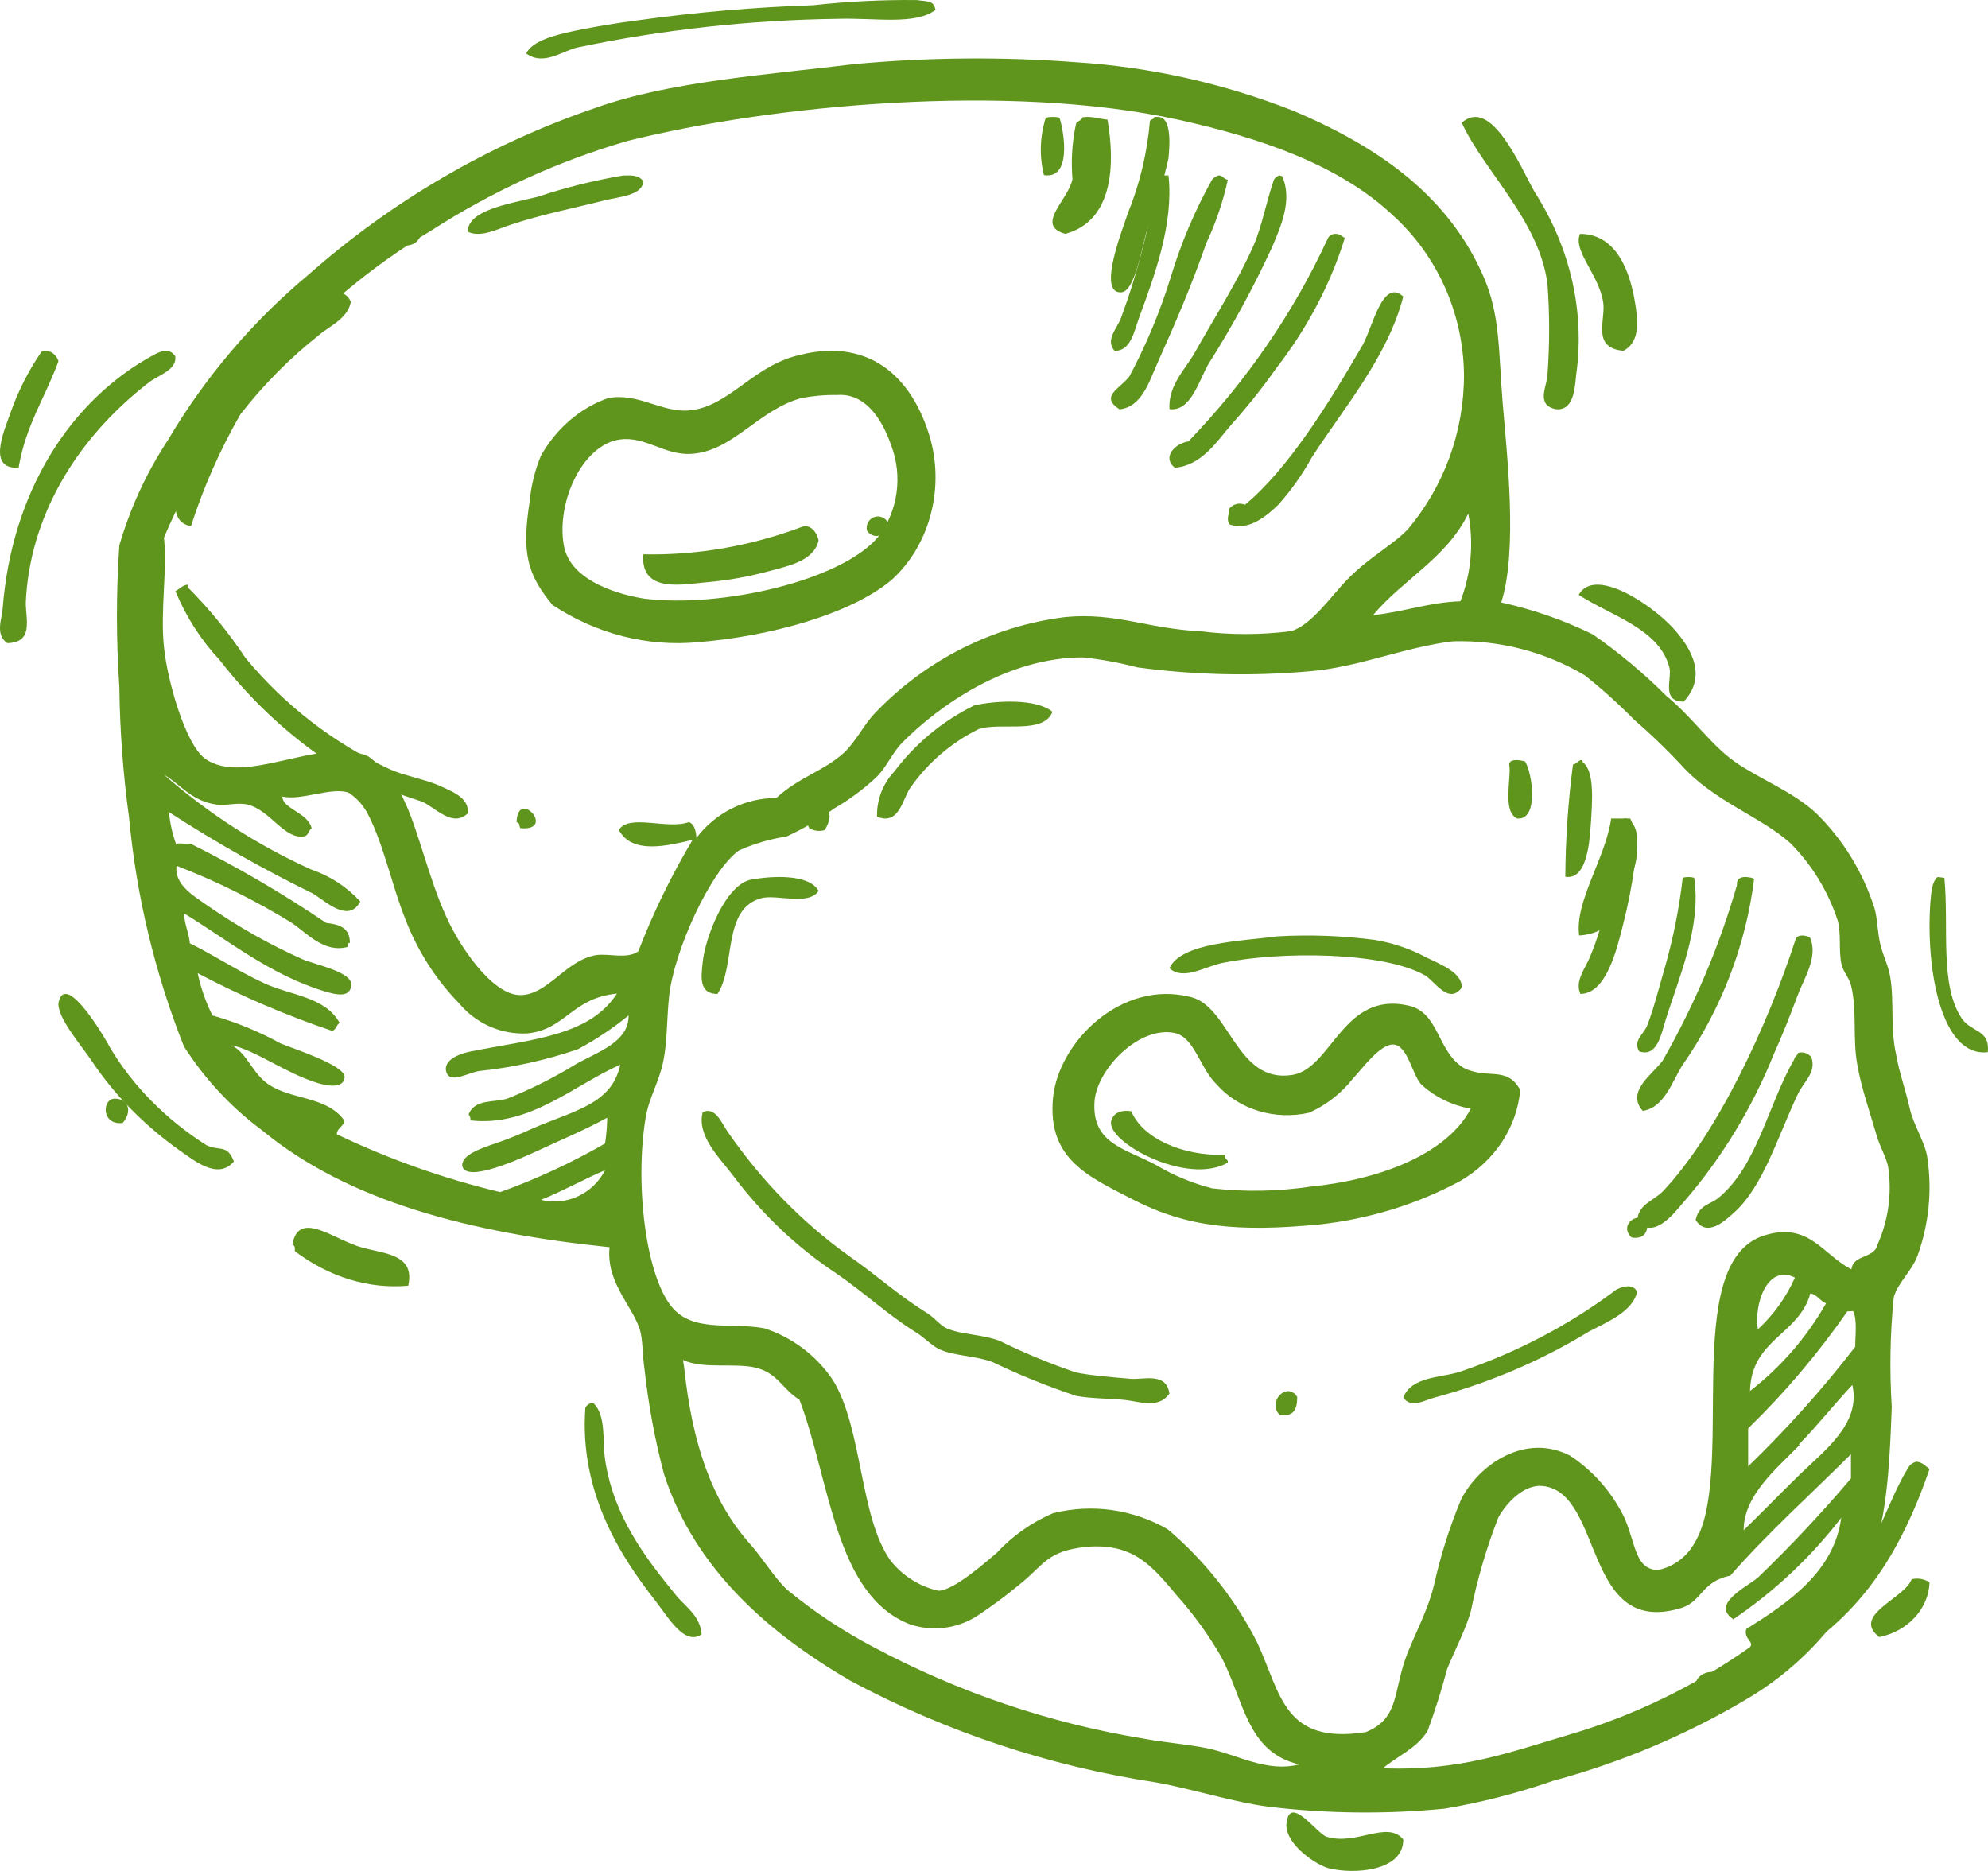 <?xml version="1.0" encoding="UTF-8"?>
<svg width="34px" height="32px" viewBox="0 0 34 32" version="1.1" xmlns="http://www.w3.org/2000/svg" xmlns:xlink="http://www.w3.org/1999/xlink">
    <title>9695A10B-0A8A-417E-8BF6-AC41ECFFBD0C</title>
    <g id="Page-1" stroke="none" stroke-width="1" fill="none" fill-rule="evenodd">
        <g id="13.-Landing-screen" transform="translate(-364, -582)" fill="#60951D">
            <g id="Categories" transform="translate(6, 570)">
                <g id="Asset-1" transform="translate(358, 12)">
                    <path d="M16,0.168 C15.662,0.433 14.965,0.303 14.333,0.322 C12.821,0.342 11.319,0.508 9.866,0.814 C9.602,0.88 9.294,1.129 9,0.915 C9.1,0.7 9.489,0.6 9.814,0.53 C10.175,0.455 10.543,0.394 10.913,0.347 C11.902,0.209 12.903,0.123 13.909,0.089 C14.495,0.024 15.087,-0.005 15.68,0.001 C15.866,0.029 15.965,0.001 16,0.168 Z" id="Path"></path>
                    <path d="M18.12,2.012 C18.206,2.285 18.325,3.069 17.854,2.995 C17.773,2.671 17.784,2.33 17.886,2.012 C17.963,1.996 18.043,1.996 18.12,2.012 Z" id="Path"></path>
                    <path d="M18.941,2.046 C19.071,2.797 19.049,3.776 18.219,4 C17.693,3.851 18.27,3.423 18.342,3.065 C18.316,2.753 18.335,2.44 18.4,2.131 C18.4,2.076 18.501,2.066 18.515,2.006 C18.688,1.982 18.797,2.036 18.941,2.046 Z" id="Path"></path>
                    <path d="M19.803,2 C20.036,2 20.01,2.458 19.983,2.714 C19.891,3.123 19.77,3.524 19.622,3.914 C19.543,4.175 19.415,4.981 19.181,4.999 C18.741,5.036 19.234,3.836 19.287,3.653 C19.491,3.152 19.619,2.62 19.666,2.078 C19.666,2.037 19.741,2.05 19.741,2 L19.803,2 Z" id="Path"></path>
                    <path d="M19.984,3 C20.077,3.831 19.742,4.723 19.479,5.441 C19.397,5.667 19.339,6.007 19.062,6 C18.898,5.815 19.103,5.622 19.171,5.441 C19.458,4.666 19.665,3.857 19.786,3.03 C19.868,3 19.875,3 19.984,3 Z" id="Path"></path>
                    <path d="M26.602,6.997 C26.26,6.921 26.461,6.601 26.466,6.408 C26.504,5.893 26.504,5.376 26.466,4.861 C26.33,3.777 25.38,2.927 25,2.1 C25.5,1.65 25.999,2.842 26.243,3.278 C26.862,4.243 27.11,5.341 26.955,6.426 C26.933,6.664 26.906,7.037 26.602,6.997 Z" id="Path"></path>
                    <path d="M11,3.097 C11,3.345 10.573,3.367 10.343,3.426 C9.812,3.561 9.263,3.667 8.728,3.846 C8.493,3.923 8.221,4.069 8,3.963 C8,3.597 8.69,3.488 9.192,3.367 C9.663,3.21 10.152,3.087 10.653,3.002 C10.765,3.002 10.915,2.98 11,3.097 Z" id="Path"></path>
                    <path d="M21,3.073 C20.917,3.449 20.793,3.814 20.63,4.161 C20.375,4.897 20.092,5.548 19.787,6.229 C19.656,6.525 19.524,6.966 19.146,7 C18.805,6.782 19.146,6.653 19.315,6.439 C19.601,5.903 19.837,5.34 20.018,4.756 C20.194,4.169 20.433,3.605 20.729,3.073 C20.758,3.038 20.797,3.013 20.84,3 C20.914,2.996 20.934,3.073 21,3.073 Z" id="Path"></path>
                    <path d="M21.926,3.012 C22.115,3.419 21.898,3.89 21.754,4.232 C21.432,4.928 21.068,5.596 20.664,6.232 C20.503,6.517 20.363,7.046 20.001,6.997 C19.977,6.59 20.271,6.318 20.433,6.033 C20.755,5.456 21.169,4.813 21.439,4.199 C21.586,3.862 21.653,3.459 21.789,3.069 C21.813,3.037 21.843,3.013 21.877,3 L21.926,3.012 Z" id="Path"></path>
                    <path d="M27.023,4 C27.667,4 27.884,4.691 27.962,5.167 C28.01,5.455 28.065,5.846 27.764,6 C27.222,5.951 27.457,5.484 27.421,5.187 C27.36,4.711 26.891,4.289 27.023,4 Z" id="Path"></path>
                    <path d="M23,4.071 C22.752,4.865 22.357,5.616 21.832,6.291 C21.596,6.627 21.338,6.951 21.061,7.26 C20.807,7.552 20.558,7.959 20.093,8 C19.868,7.822 20.093,7.586 20.326,7.549 C21.316,6.519 22.119,5.353 22.702,4.093 C22.716,4.051 22.753,4.017 22.8,4.004 C22.902,3.986 22.931,4.03 23,4.071 Z" id="Path"></path>
                    <path d="M7.205,3.926 C7.213,4.019 7.169,4.109 7.092,4.158 C7.014,4.208 6.916,4.21 6.836,4.163 C6.656,3.881 7.103,3.652 7.205,3.926 Z" id="Path"></path>
                    <path d="" id="Path"></path>
                    <path d="M6,5.167 C5.942,5.456 5.633,5.576 5.454,5.732 C4.955,6.126 4.505,6.581 4.112,7.086 C3.764,7.691 3.48,8.333 3.266,9 C2.819,8.917 3.056,8.302 3.123,8.137 C3.7,6.887 4.584,5.812 5.687,5.016 C5.748,4.992 5.816,4.995 5.875,5.024 C5.934,5.052 5.979,5.104 6,5.167 L6,5.167 Z" id="Path"></path>
                    <path d="M2.997,6.093 C3.032,6.322 2.719,6.414 2.558,6.532 C1.26,7.532 0.502,8.885 0.441,10.309 C0.441,10.599 0.578,10.989 0.124,11 C-0.086,10.851 0.031,10.592 0.046,10.405 C0.197,8.44 1.178,6.852 2.641,6.063 C2.749,6.009 2.895,5.941 2.997,6.093 Z" id="Path"></path>
                    <path d="M24,5.072 C23.732,6.108 22.979,6.978 22.435,7.824 C22.273,8.117 22.08,8.388 21.862,8.633 C21.671,8.819 21.341,9.099 21.021,8.965 C20.973,8.86 21.021,8.819 21.021,8.702 C21.09,8.618 21.198,8.591 21.293,8.633 C22.028,8.022 22.711,6.922 23.276,5.95 C23.467,5.663 23.629,4.736 24,5.072 Z" id="Path"></path>
                    <path d="M9.449,10.347 C9.015,9.82 8.921,9.461 9.058,8.58 C9.083,8.309 9.148,8.045 9.25,7.797 C9.515,7.326 9.924,6.975 10.403,6.808 C10.911,6.713 11.318,7.058 11.779,7.02 C12.436,6.968 12.835,6.315 13.57,6.099 C14.836,5.732 15.606,6.427 15.915,7.517 C16.151,8.395 15.886,9.345 15.243,9.924 C14.535,10.512 13.159,10.883 11.947,10.983 C11.075,11.066 10.201,10.844 9.449,10.347 L9.449,10.347 Z M13.707,6.808 C12.964,7.011 12.534,7.724 11.818,7.763 C11.365,7.789 11.036,7.456 10.602,7.517 C9.969,7.603 9.516,8.571 9.641,9.319 C9.75,9.971 10.669,10.183 11.017,10.239 C12.354,10.404 14.402,9.924 15.02,9.181 C15.356,8.749 15.442,8.145 15.243,7.62 C15.063,7.102 14.762,6.721 14.316,6.756 C14.112,6.752 13.908,6.77 13.707,6.808 L13.707,6.808 Z" id="Shape"></path>
                    <path d="M1,6.178 C0.775,6.795 0.441,7.27 0.318,7.999 C-0.215,8.03 0.058,7.402 0.172,7.081 C0.306,6.695 0.489,6.334 0.714,6.01 C0.832,5.972 0.957,6.045 1,6.178 L1,6.178 Z" id="Path"></path>
                    <path d="M15.164,8.905 C15.2,8.997 15.161,9.102 15.073,9.147 C14.986,9.191 14.879,9.16 14.828,9.075 C14.807,8.986 14.849,8.895 14.929,8.854 C15.009,8.813 15.107,8.834 15.164,8.905 L15.164,8.905 Z" id="Path"></path>
                    <path d="M14,9.244 C13.922,9.585 13.513,9.672 13.171,9.764 C12.823,9.859 12.472,9.923 12.12,9.955 C11.695,9.99 10.952,10.163 11.002,9.481 C11.921,9.5 12.837,9.341 13.727,9.007 C13.846,8.972 13.963,9.074 14,9.244 Z" id="Path"></path>
                    <path d="M7.996,13.915 C7.732,14.164 7.428,13.793 7.21,13.708 C6.731,13.555 6.262,13.37 5.807,13.155 C5.021,12.658 4.327,12.026 3.756,11.288 C3.436,10.945 3.18,10.546 3,10.11 C3.063,10.08 3.1,10.03 3.171,10.008 C3.242,9.987 3.205,10.008 3.209,10.042 C3.578,10.412 3.91,10.818 4.199,11.254 C4.87,12.065 5.712,12.715 6.663,13.155 C6.905,13.265 7.219,13.316 7.499,13.43 C7.653,13.51 8.046,13.624 7.996,13.915 Z" id="Path"></path>
                    <path d="M28.796,12 C28.407,12 28.597,11.609 28.552,11.422 C28.387,10.756 27.554,10.535 27,10.174 C27.269,9.691 28.222,10.327 28.592,10.719 C28.961,11.11 29.185,11.584 28.796,12 Z" id="Path"></path>
                    <path d="M18,12.175 C17.845,12.569 17.116,12.345 16.737,12.47 C16.276,12.698 15.878,13.037 15.579,13.459 C15.438,13.643 15.389,14.126 15,13.969 C14.992,13.684 15.097,13.406 15.292,13.2 C15.655,12.716 16.126,12.327 16.666,12.063 C17.024,11.983 17.726,11.942 18,12.175 Z" id="Path"></path>
                    <path d="M26.082,13.023 C26.209,13.218 26.323,14.039 25.946,13.999 C25.684,13.876 25.856,13.283 25.811,13.077 C25.815,12.97 25.996,12.998 26.082,13.023 Z" id="Path"></path>
                    <path d="M27.07,13.038 C27.279,13.188 27.23,13.738 27.206,14.113 C27.181,14.489 27.119,15.052 26.771,14.996 C26.775,14.353 26.819,13.711 26.902,13.075 C26.972,13.075 27.042,12.935 27.07,13.038 Z" id="Path"></path>
                    <path d="M27.882,14 C28.056,14.372 28.038,14.76 27.828,15.127 C27.708,15.471 27.641,15.959 27.008,16 C26.928,15.419 27.461,14.677 27.555,14 L27.882,14 Z" id="Path"></path>
                    <path d="M8.901,14.165 C8.872,14.136 8.901,14.074 8.835,14.062 C8.852,13.467 9.523,14.219 8.901,14.165 Z" id="Path"></path>
                    <path d="M27.818,14.001 C28.098,14.142 27.98,14.565 27.948,14.859 C27.906,15.158 27.848,15.455 27.775,15.748 C27.648,16.267 27.471,16.992 27.029,17 C26.93,16.783 27.108,16.569 27.191,16.372 C27.286,16.148 27.362,15.917 27.42,15.68 C27.538,15.149 27.623,14.611 27.676,14.07 C27.706,14.021 27.762,13.994 27.818,14.001 L27.818,14.001 Z" id="Path"></path>
                    <path d="M14.075,13.788 C14.075,13.822 14.116,13.813 14.14,13.822 C14.23,13.95 14.177,14.071 14.107,14.196 C14.017,14.225 13.918,14.213 13.837,14.162 C13.799,14.081 13.805,13.984 13.853,13.908 C13.902,13.832 13.985,13.787 14.075,13.788 L14.075,13.788 Z" id="Path"></path>
                    <path d="M28.975,15.013 C29.103,15.857 28.705,16.736 28.475,17.483 C28.408,17.705 28.333,18.089 28.033,17.981 C27.925,17.795 28.114,17.687 28.171,17.54 C28.279,17.267 28.374,16.89 28.475,16.542 C28.618,16.043 28.719,15.531 28.779,15.013 C28.843,14.996 28.911,14.996 28.975,15.013 Z" id="Path"></path>
                    <path d="M14,15.237 C13.829,15.495 13.288,15.295 13.028,15.36 C12.347,15.537 12.589,16.515 12.272,17 C11.933,17 11.999,16.669 12.017,16.465 C12.057,16.041 12.408,15.125 12.848,15.044 C13.191,14.983 13.833,14.94 14,15.237 Z" id="Path"></path>
                    <path d="M30,15.03 C29.859,16.171 29.438,17.265 28.769,18.227 C28.59,18.515 28.462,18.944 28.096,19 C27.798,18.67 28.274,18.365 28.435,18.142 C28.98,17.189 29.407,16.181 29.707,15.137 C29.684,14.948 29.94,15 30,15.03 Z" id="Path"></path>
                    <path d="M33.254,15.015 C33.335,15.857 33.167,16.853 33.554,17.423 C33.718,17.661 34.036,17.606 33.997,17.996 C33.197,18.088 32.931,16.57 33.015,15.423 C33.03,15.25 33.042,15.081 33.137,15 L33.254,15.015 Z" id="Path"></path>
                    <path d="M25,16.892 C24.773,17.195 24.535,16.774 24.37,16.682 C23.656,16.276 21.897,16.268 20.914,16.468 C20.603,16.53 20.242,16.778 20,16.56 C20.204,16.121 21.213,16.099 21.855,16.014 C22.411,15.983 22.969,16.004 23.521,16.077 C23.83,16.13 24.127,16.232 24.401,16.379 C24.666,16.505 25.011,16.645 25,16.892 Z" id="Path"></path>
                    <path d="M30.956,16.035 C31.101,16.369 30.854,16.726 30.736,17.046 C30.617,17.367 30.481,17.71 30.34,18.022 C29.966,18.954 29.442,19.814 28.792,20.563 C28.625,20.756 28.299,21.195 28,20.902 C28,20.6 28.273,20.545 28.44,20.375 C29.368,19.396 30.234,17.536 30.709,16.067 C30.736,15.984 30.863,15.984 30.956,16.035 Z" id="Path"></path>
                    <path d="M4,19.865 C3.725,20.191 3.319,19.846 3.067,19.673 C2.469,19.247 1.965,18.735 1.579,18.161 C1.411,17.902 0.945,17.376 1.005,17.132 C1.136,16.598 1.85,17.847 1.882,17.918 C2.272,18.573 2.835,19.144 3.529,19.586 C3.762,19.696 3.883,19.563 4,19.865 Z" id="Path"></path>
                    <path d="M26,18.643 C25.944,19.28 25.565,19.856 24.976,20.198 C24.239,20.595 23.42,20.848 22.571,20.942 C21.18,21.076 20.308,20.993 19.388,20.522 C18.623,20.127 17.906,19.83 18.01,18.773 C18.101,17.835 19.172,16.739 20.377,17.056 C21.038,17.23 21.15,18.54 22.104,18.385 C22.778,18.275 22.968,16.949 24.082,17.198 C24.618,17.309 24.575,17.99 25.037,18.267 C25.443,18.468 25.771,18.223 26,18.643 Z M24.303,18.544 C24.152,18.373 24.078,17.899 23.845,17.867 C23.612,17.835 23.283,18.298 23.137,18.449 C22.945,18.695 22.69,18.895 22.394,19.03 C21.806,19.167 21.185,18.977 20.804,18.544 C20.519,18.263 20.433,17.752 20.096,17.669 C19.478,17.535 18.744,18.302 18.718,18.856 C18.679,19.573 19.263,19.648 19.776,19.929 C20.071,20.104 20.393,20.238 20.731,20.325 C21.295,20.389 21.867,20.378 22.428,20.293 C23.564,20.182 24.743,19.751 25.153,18.963 C24.83,18.905 24.534,18.759 24.303,18.544 Z" id="Shape"></path>
                    <path d="" id="Path"></path>
                    <path d="M30.979,18.081 C31.071,18.35 30.842,18.501 30.739,18.732 C30.407,19.429 30.15,20.319 29.634,20.76 C29.523,20.857 29.195,21.18 29,20.865 C29.055,20.605 29.247,20.605 29.391,20.487 C30.057,19.937 30.234,18.9 30.688,18.115 C30.688,18.069 30.743,18.06 30.75,18.01 C30.832,17.983 30.92,18.011 30.979,18.081 L30.979,18.081 Z" id="Path"></path>
                    <path d="M19.348,19.006 C19.537,19.463 20.208,19.774 20.957,19.752 C20.921,19.827 21.014,19.821 20.998,19.886 C20.294,20.29 18.897,19.518 19.006,19.166 C19.032,19.081 19.109,18.973 19.348,19.006 Z" id="Path"></path>
                    <path d="M2.099,19.206 C1.73,19.252 1.743,18.791 1.964,18.791 C2.185,18.791 2.275,18.998 2.099,19.206 Z" id="Path"></path>
                    <path d="M20,23.835 C19.821,24.1 19.487,23.972 19.253,23.946 C19.018,23.919 18.668,23.924 18.406,23.875 C17.919,23.713 17.441,23.52 16.975,23.296 C16.661,23.181 16.311,23.194 16.061,23.075 C15.937,23.017 15.81,22.876 15.663,22.787 C15.166,22.474 14.808,22.129 14.296,21.775 C13.629,21.334 13.035,20.77 12.539,20.108 C12.312,19.808 11.911,19.427 12.018,19.021 C12.237,18.919 12.348,19.22 12.439,19.348 C13.017,20.189 13.722,20.911 14.522,21.483 C15.023,21.832 15.341,22.138 15.858,22.46 C15.977,22.535 16.077,22.664 16.184,22.717 C16.426,22.827 16.784,22.818 17.094,22.933 C17.519,23.141 17.954,23.322 18.398,23.473 C18.644,23.526 19.038,23.557 19.34,23.583 C19.555,23.601 19.948,23.464 20,23.835 Z" id="Path"></path>
                    <path d="" id="Path"></path>
                    <path d="M6.982,21.99 C6.309,22.05 5.636,21.846 5.043,21.4 C5.043,21.334 5.043,21.301 5,21.288 C5.109,20.672 5.721,21.216 6.205,21.341 C6.594,21.446 7.101,21.459 6.982,21.99 Z" id="Path"></path>
                    <path d="M28.172,20.963 C28.172,21.1 28.09,21.195 27.906,21.166 C27.656,20.942 28.078,20.655 28.172,20.963 Z" id="Path"></path>
                    <path d="M28,22.097 C27.918,22.432 27.509,22.601 27.175,22.774 C26.365,23.27 25.476,23.65 24.54,23.902 C24.384,23.94 24.128,24.102 24,23.902 C24.136,23.549 24.623,23.564 24.944,23.47 C25.926,23.141 26.839,22.663 27.645,22.056 C27.728,22.015 27.926,21.936 28,22.097 Z" id="Path"></path>
                    <path d="M22.186,23.893 C22.186,24.113 22.12,24.234 21.887,24.201 C21.662,23.976 22.014,23.619 22.186,23.893 Z" id="Path"></path>
                    <path d="M10.153,24.003 C10.372,24.216 10.299,24.649 10.351,24.981 C10.504,25.954 11.045,26.649 11.545,27.264 C11.701,27.467 11.976,27.622 12,27.954 C11.701,28.153 11.431,27.662 11.205,27.374 C10.639,26.653 9.903,25.543 10.011,24.079 C10.042,24.019 10.098,23.99 10.153,24.003 Z" id="Path"></path>
                    <path d="M33,25.126 C32.502,26.569 31.797,27.716 30.416,28.456 C30.031,28.708 29.586,28.893 29.108,29 C29,28.933 28.969,28.812 29.033,28.714 C29.098,28.617 29.24,28.572 29.369,28.608 C30.559,28.144 31.503,27.347 32.026,26.365 C32.245,25.944 32.41,25.451 32.662,25.063 C32.692,25.034 32.731,25.012 32.776,25 C32.886,25.011 32.936,25.081 33,25.126 Z" id="Path"></path>
                    <path d="M33,27.064 C32.985,27.514 32.632,27.899 32.141,28 C31.654,27.624 32.573,27.342 32.695,27.01 C32.801,26.986 32.913,27.006 33,27.064 Z" id="Path"></path>
                    <path d="M24,31.462 C24,32.008 23.156,32.062 22.725,31.954 C22.529,31.906 22,31.564 22,31.216 C22.036,30.657 22.514,31.354 22.685,31.414 C23.196,31.576 23.725,31.125 24,31.462 Z" id="Path"></path>
                    <path d="M25.675,10.304 C26.215,10.423 26.74,10.605 27.239,10.849 C27.689,11.162 28.112,11.515 28.501,11.904 C28.944,12.266 29.256,12.735 29.666,13.026 C30.077,13.317 30.665,13.537 31.063,13.911 C31.523,14.362 31.866,14.923 32.062,15.544 C32.111,15.727 32.111,15.959 32.159,16.155 C32.208,16.35 32.293,16.512 32.326,16.699 C32.399,17.114 32.326,17.58 32.427,18.029 C32.48,18.34 32.59,18.639 32.659,18.947 C32.728,19.254 32.911,19.508 32.959,19.778 C33.048,20.351 32.991,20.938 32.793,21.481 C32.691,21.751 32.448,21.947 32.387,22.196 C32.325,22.817 32.315,23.443 32.354,24.066 C32.31,25.242 32.257,26.28 31.822,27.061 C31.356,27.898 30.679,28.591 29.861,29.068 C28.829,29.679 27.722,30.145 26.569,30.456 C25.963,30.667 25.341,30.827 24.709,30.934 C23.706,31.032 22.697,31.021 21.696,30.901 C21.083,30.822 20.434,30.606 19.768,30.485 C17.945,30.208 16.18,29.621 14.546,28.748 C13.17,27.946 11.883,26.85 11.355,25.208 C11.199,24.618 11.088,24.017 11.022,23.409 C10.99,23.201 10.998,22.994 10.957,22.794 C10.864,22.379 10.36,21.963 10.425,21.332 C8.05,21.087 5.959,20.555 4.473,19.325 C3.949,18.936 3.499,18.451 3.145,17.896 C2.65,16.647 2.334,15.331 2.208,13.99 C2.106,13.246 2.05,12.497 2.041,11.746 C1.986,10.941 1.986,10.133 2.041,9.328 C2.228,8.687 2.508,8.079 2.873,7.525 C3.508,6.451 4.319,5.497 5.269,4.704 C6.709,3.431 8.38,2.459 10.186,1.845 C11.436,1.396 13.101,1.28 14.607,1.097 C15.867,0.98 17.134,0.969 18.395,1.064 C19.671,1.145 20.926,1.426 22.119,1.895 C23.666,2.547 24.79,3.403 25.367,4.72 C25.663,5.385 25.627,6.021 25.7,6.897 C25.773,7.774 25.96,9.419 25.675,10.304 Z M10.584,14.194 C10.758,13.915 11.42,14.194 11.781,14.061 C11.895,14.094 11.907,14.277 11.911,14.331 C12.238,13.9 12.742,13.648 13.276,13.649 C13.682,13.279 14.088,13.192 14.441,12.868 C14.648,12.669 14.778,12.386 14.973,12.187 C15.843,11.281 16.989,10.705 18.221,10.554 C19.086,10.471 19.646,10.757 20.515,10.795 C21.034,10.861 21.559,10.861 22.078,10.795 C22.423,10.703 22.785,10.172 23.044,9.91 C23.41,9.532 23.808,9.332 24.072,9.058 C24.698,8.322 25.041,7.379 25.038,6.403 C25.025,5.361 24.583,4.372 23.82,3.681 C22.914,2.826 21.566,2.36 20.158,2.049 C17.255,1.409 13.198,1.795 10.734,2.41 C9.549,2.754 8.418,3.271 7.376,3.943 C5.344,5.15 3.742,6.99 2.804,9.195 C2.865,9.731 2.739,10.442 2.804,11.065 C2.861,11.638 3.17,12.727 3.503,12.972 C4.177,13.466 5.496,12.581 6.296,12.935 C6.57,13.135 6.787,13.406 6.925,13.72 C7.157,14.214 7.332,15.016 7.624,15.66 C7.839,16.155 8.407,17.011 8.887,17.019 C9.366,17.027 9.662,16.433 10.186,16.337 C10.409,16.3 10.722,16.412 10.917,16.271 C11.172,15.609 11.483,14.971 11.846,14.364 C11.44,14.459 10.811,14.626 10.584,14.194 Z M23.483,10.521 C24.007,10.467 24.425,10.304 24.977,10.284 C25.161,9.807 25.208,9.287 25.111,8.784 C24.742,9.544 23.994,9.91 23.483,10.521 Z M32.094,21.323 C32.292,20.899 32.361,20.425 32.293,19.961 C32.265,19.803 32.151,19.616 32.094,19.416 C31.973,19.001 31.827,18.585 31.762,18.195 C31.684,17.758 31.762,17.285 31.66,16.865 C31.632,16.732 31.522,16.62 31.494,16.491 C31.441,16.234 31.494,15.98 31.429,15.743 C31.265,15.242 30.986,14.787 30.617,14.418 C30.117,13.969 29.305,13.703 28.757,13.088 C28.501,12.813 28.229,12.552 27.945,12.307 C27.68,12.037 27.4,11.785 27.105,11.551 C26.42,11.145 25.638,10.944 24.847,10.969 C24.035,11.065 23.223,11.414 22.411,11.48 C21.425,11.569 20.432,11.547 19.451,11.414 C19.146,11.334 18.835,11.277 18.521,11.244 C17.218,11.244 16.049,12.074 15.427,12.706 C15.261,12.876 15.16,13.122 14.997,13.284 C14.775,13.493 14.53,13.676 14.266,13.828 C14.012,14.015 13.74,14.175 13.454,14.306 C13.175,14.349 12.902,14.429 12.642,14.543 C12.159,14.879 11.526,16.263 11.444,17.036 C11.4,17.451 11.416,17.804 11.343,18.157 C11.27,18.511 11.099,18.776 11.043,19.113 C10.852,20.247 11.043,21.909 11.542,22.412 C11.919,22.782 12.529,22.616 13.073,22.719 C13.547,22.872 13.959,23.182 14.242,23.6 C14.758,24.431 14.697,25.96 15.237,26.7 C15.444,26.957 15.73,27.136 16.049,27.207 C16.317,27.207 16.897,26.683 17.043,26.563 C17.316,26.269 17.645,26.037 18.01,25.881 C18.674,25.715 19.375,25.813 19.971,26.156 C20.602,26.69 21.123,27.348 21.501,28.092 C21.908,28.969 21.952,29.845 23.361,29.625 C23.873,29.413 23.836,29.047 23.994,28.503 C24.112,28.088 24.4,27.631 24.526,27.107 C24.637,26.606 24.792,26.117 24.989,25.645 C25.294,25.046 26.085,24.502 26.853,24.897 C27.253,25.161 27.576,25.531 27.787,25.969 C27.982,26.434 27.969,26.837 28.351,26.854 C28.598,26.805 28.815,26.655 28.952,26.438 C29.736,25.275 28.692,21.602 30.17,21.132 C30.941,20.887 31.181,21.469 31.664,21.71 C31.693,21.473 31.989,21.523 32.094,21.34 L32.094,21.323 Z M4.599,18.552 C4.981,18.806 5.557,18.752 5.862,19.13 C5.951,19.233 5.76,19.275 5.76,19.4 C6.655,19.828 7.591,20.159 8.554,20.389 C9.175,20.166 9.775,19.888 10.348,19.558 C10.371,19.412 10.383,19.265 10.385,19.117 C9.979,19.337 9.642,19.474 9.167,19.695 C8.947,19.794 7.949,20.26 7.904,19.932 C7.904,19.749 8.225,19.641 8.468,19.558 C8.686,19.483 8.901,19.397 9.11,19.3 C9.845,18.984 10.462,18.884 10.608,18.211 C9.824,18.552 9.061,19.279 8.046,19.163 C8.049,19.125 8.038,19.088 8.014,19.059 C8.127,18.789 8.444,18.864 8.679,18.789 C9.086,18.627 9.479,18.429 9.853,18.199 C10.214,17.995 10.762,17.821 10.75,17.368 C10.481,17.588 10.191,17.782 9.885,17.945 C9.335,18.134 8.766,18.26 8.188,18.319 C7.969,18.361 7.652,18.565 7.624,18.286 C7.624,18.103 7.888,18.016 8.054,17.983 C9.122,17.771 10.084,17.717 10.551,16.994 C9.78,17.069 9.674,17.609 9.021,17.675 C8.576,17.699 8.145,17.51 7.855,17.164 C7.449,16.748 7.133,16.25 6.925,15.702 C6.698,15.128 6.564,14.455 6.296,13.932 C6.219,13.779 6.104,13.651 5.963,13.558 C5.679,13.454 5.151,13.699 4.83,13.624 C4.83,13.836 5.273,13.899 5.33,14.169 C5.273,14.202 5.277,14.297 5.196,14.306 C4.859,14.356 4.623,13.857 4.234,13.761 C4.055,13.72 3.864,13.786 3.702,13.761 C3.267,13.699 3.081,13.408 2.804,13.25 C3.564,13.915 4.415,14.463 5.33,14.875 C5.647,14.983 5.933,15.17 6.162,15.419 C5.959,15.797 5.578,15.419 5.35,15.282 C4.504,14.868 3.683,14.403 2.89,13.89 C2.908,14.085 2.951,14.277 3.02,14.459 C3.02,14.385 3.182,14.459 3.251,14.426 C4.055,14.826 4.832,15.28 5.578,15.785 C5.801,15.81 5.984,15.864 5.984,16.126 C5.955,16.126 5.943,16.155 5.947,16.196 C5.541,16.304 5.257,15.964 4.985,15.781 C4.36,15.396 3.702,15.071 3.02,14.808 C2.975,15.137 3.328,15.332 3.551,15.49 C4.064,15.847 4.608,16.154 5.176,16.408 C5.407,16.504 6.028,16.624 6.008,16.849 C5.988,17.073 5.748,17.015 5.541,16.952 C4.615,16.67 3.88,16.067 3.15,15.623 C3.15,15.806 3.231,15.947 3.247,16.134 C3.653,16.333 4.059,16.603 4.514,16.815 C4.968,17.027 5.561,17.044 5.809,17.497 C5.748,17.526 5.752,17.621 5.675,17.63 C4.886,17.364 4.119,17.035 3.381,16.645 C3.434,16.896 3.519,17.139 3.633,17.368 C4.037,17.482 4.428,17.642 4.798,17.846 C4.968,17.921 5.906,18.216 5.894,18.423 C5.882,18.631 5.573,18.569 5.431,18.523 C4.895,18.361 4.368,17.962 3.966,17.879 C4.238,18.029 4.315,18.361 4.599,18.552 Z M9.252,20.522 C9.688,20.63 10.139,20.421 10.348,20.015 C9.975,20.173 9.634,20.368 9.252,20.522 Z M30.064,22.736 C30.333,22.489 30.548,22.188 30.698,21.851 C30.223,21.614 29.995,22.308 30.064,22.736 Z M29.93,23.791 C30.456,23.384 30.898,22.875 31.23,22.292 C31.124,22.25 31.083,22.146 30.962,22.121 C30.767,22.832 29.951,22.902 29.93,23.791 Z M31.595,22.429 C31.093,23.15 30.525,23.821 29.898,24.431 L29.898,25.08 C30.556,24.444 31.168,23.761 31.729,23.035 C31.729,22.84 31.766,22.57 31.693,22.424 L31.595,22.429 Z M11.7,23.38 C11.838,24.689 12.171,25.67 12.829,26.409 C13.052,26.658 13.235,26.978 13.462,27.19 C13.921,27.568 14.416,27.896 14.94,28.171 C16.388,28.944 17.948,29.473 19.561,29.737 C19.914,29.804 20.288,29.829 20.657,29.903 C21.177,30.016 21.668,30.319 22.22,30.178 C21.319,29.97 21.274,29.072 20.888,28.341 C20.67,27.963 20.415,27.61 20.125,27.286 C19.719,26.804 19.402,26.392 18.594,26.455 C17.896,26.525 17.864,26.762 17.433,27.103 C17.198,27.298 16.953,27.479 16.698,27.647 C16.359,27.858 15.947,27.908 15.57,27.784 C14.278,27.294 14.201,25.333 13.673,23.941 C13.393,23.771 13.304,23.492 12.943,23.397 C12.581,23.301 12.037,23.426 11.68,23.26 L11.7,23.38 Z M30.783,24.71 C30.377,25.125 29.821,25.578 29.821,26.172 C30.105,25.898 30.426,25.566 30.783,25.217 C31.213,24.801 31.831,24.344 31.68,23.688 C31.372,24.016 31.104,24.357 30.763,24.71 L30.783,24.71 Z M29.654,27.701 C29.248,27.444 29.853,27.153 30.06,26.987 C30.62,26.448 31.153,25.881 31.656,25.287 L31.656,24.872 C31.035,25.495 30.227,26.222 29.593,26.949 C29.114,27.045 29.118,27.365 28.781,27.494 C27.064,28.042 27.442,25.528 26.386,25.416 C26.053,25.379 25.744,25.732 25.623,25.96 C25.422,26.477 25.265,27.011 25.156,27.556 C25.07,27.859 24.888,28.212 24.75,28.545 C24.656,28.902 24.545,29.254 24.417,29.6 C24.242,29.899 23.881,30.045 23.653,30.244 C24.977,30.294 25.817,29.97 26.845,29.667 C27.946,29.343 28.988,28.837 29.93,28.171 C30.008,28.075 29.817,28.038 29.865,27.863 C30.572,27.419 31.368,26.887 31.49,25.96 C30.966,26.639 30.34,27.227 29.634,27.701 L29.654,27.701 Z" id="Shape"></path>
                </g>
            </g>
        </g>
    </g>
</svg>